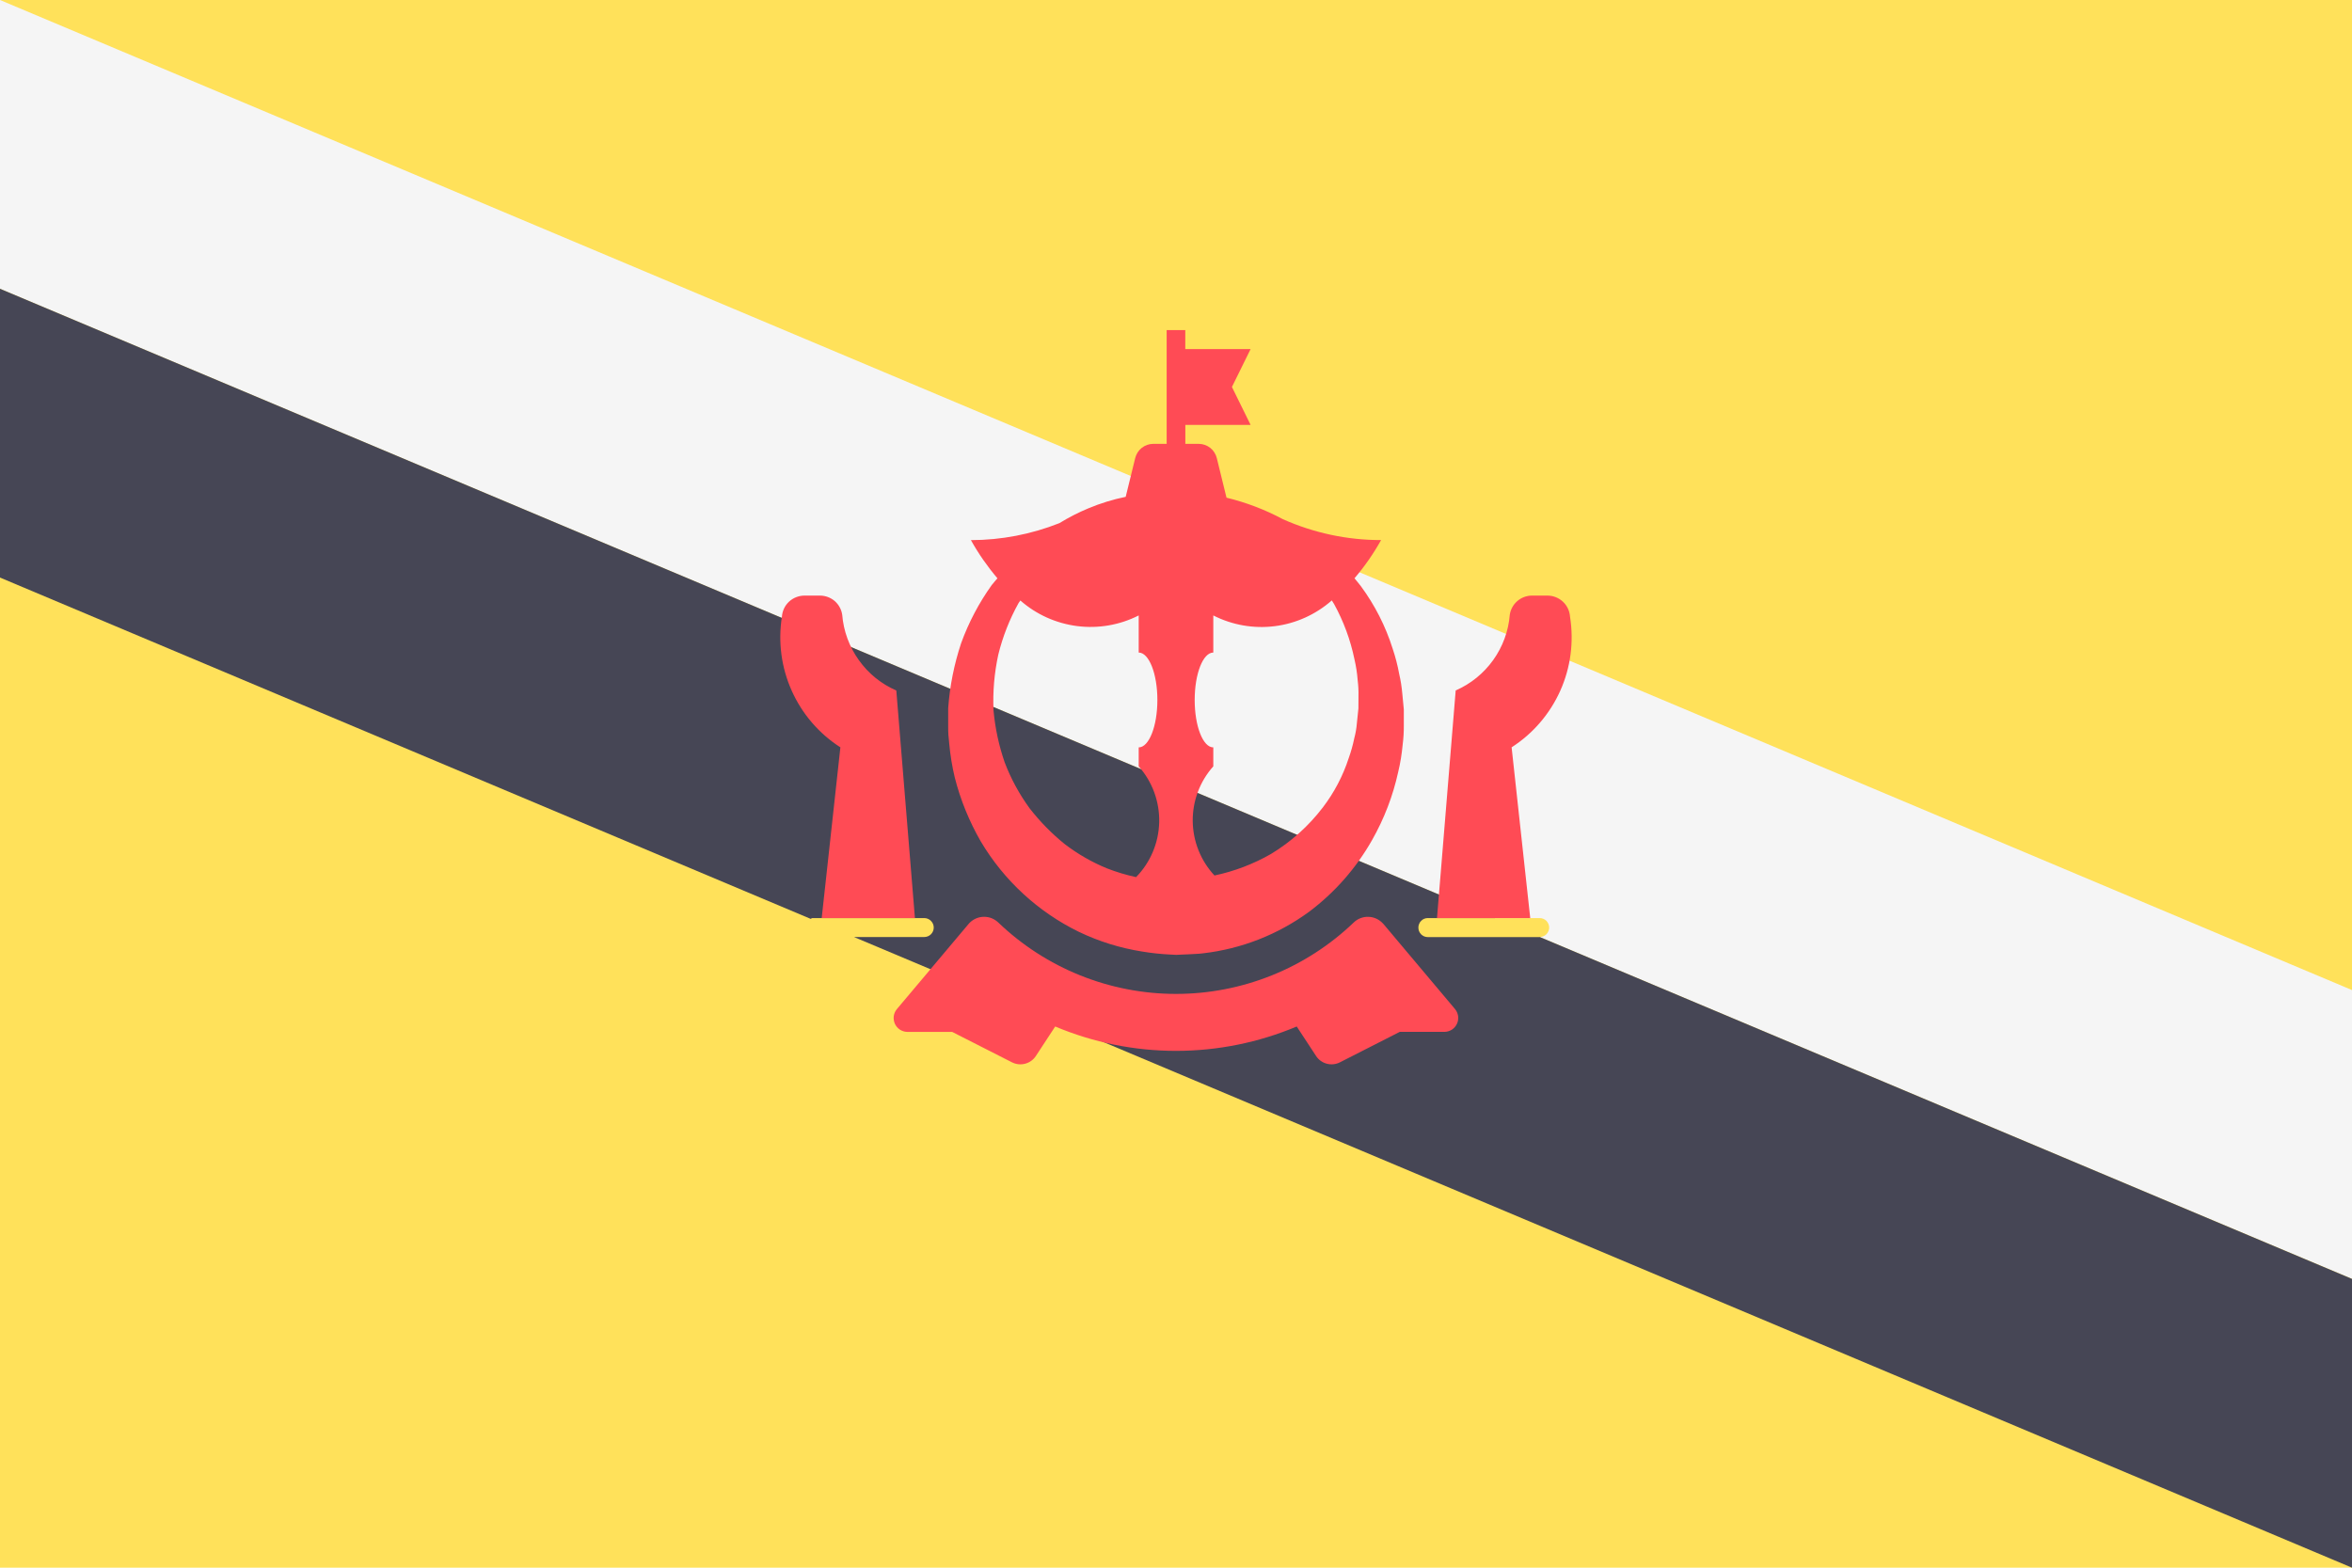 <svg viewBox="0 0 36 24" fill="none" xmlns="http://www.w3.org/2000/svg">
	<path d="M36 24H0V0H36" fill="#FFE15A" />
	<path
		d="M0 0V4.421L22.881 14.055H23.565C23.604 14.055 23.64 14.069 23.668 14.096C23.695 14.123 23.711 14.16 23.712 14.198C23.712 14.237 23.697 14.274 23.67 14.302C23.643 14.329 23.607 14.345 23.568 14.345L36 19.578V15.157L0 0Z"
		fill="#F5F5F5"
	/>
	<path
		d="M23.568 14.345L23.565 14.346H21.853C21.834 14.346 21.815 14.342 21.798 14.335C21.78 14.327 21.764 14.316 21.751 14.303C21.738 14.289 21.727 14.273 21.72 14.255C21.713 14.238 21.71 14.219 21.71 14.2C21.71 14.181 21.713 14.162 21.721 14.145C21.728 14.127 21.738 14.111 21.752 14.098C21.765 14.084 21.78 14.074 21.798 14.066C21.815 14.059 21.834 14.055 21.853 14.055H22.881L0 4.421V8.842L12.408 14.067C12.418 14.064 12.424 14.055 12.435 14.055H14.147C14.185 14.055 14.222 14.07 14.249 14.098C14.277 14.125 14.292 14.162 14.292 14.2C14.292 14.239 14.277 14.275 14.249 14.303C14.222 14.33 14.185 14.345 14.147 14.345H13.071L36 24V19.579L23.568 14.345Z"
		fill="#464655"
	/>
	<path
		d="M14.614 11.904C14.701 12.246 14.835 12.574 15.011 12.88C15.366 13.479 15.89 13.962 16.516 14.267C16.821 14.413 17.146 14.514 17.48 14.567C17.628 14.592 17.776 14.607 17.926 14.614L17.951 14.615L17.964 14.616L18.005 14.618L18.065 14.615L18.183 14.61C18.262 14.604 18.341 14.605 18.418 14.594C19.003 14.526 19.56 14.307 20.035 13.96C20.43 13.664 20.758 13.29 21.001 12.861C21.186 12.535 21.321 12.184 21.401 11.818C21.434 11.682 21.456 11.543 21.469 11.404C21.482 11.305 21.488 11.204 21.487 11.104V10.861L21.463 10.611C21.454 10.512 21.439 10.414 21.416 10.317C21.392 10.185 21.358 10.054 21.315 9.927C21.207 9.585 21.043 9.263 20.83 8.974C20.8 8.934 20.765 8.894 20.732 8.853C20.887 8.672 21.023 8.476 21.139 8.268C20.621 8.269 20.108 8.159 19.635 7.948C19.363 7.802 19.073 7.692 18.773 7.619L18.625 7.015C18.61 6.953 18.575 6.897 18.525 6.857C18.474 6.817 18.412 6.795 18.348 6.795H18.143V6.505H19.142L18.856 5.924L19.142 5.344H18.142V5.053H17.857V6.795H17.652C17.588 6.795 17.526 6.817 17.475 6.857C17.425 6.897 17.39 6.953 17.375 7.015L17.23 7.606C17.034 7.646 16.843 7.705 16.659 7.782C16.505 7.846 16.357 7.922 16.215 8.009C15.784 8.18 15.325 8.268 14.861 8.269C14.977 8.477 15.113 8.672 15.267 8.853C15.239 8.888 15.207 8.92 15.18 8.956C14.984 9.23 14.826 9.53 14.711 9.847C14.604 10.169 14.537 10.504 14.513 10.843V11.123C14.512 11.21 14.518 11.297 14.529 11.384C14.545 11.559 14.573 11.733 14.614 11.904ZM18.286 10.716C18.286 10.315 18.413 9.99 18.571 9.99V9.422C18.862 9.57 19.19 9.627 19.513 9.586C19.837 9.545 20.14 9.407 20.385 9.192C20.395 9.21 20.409 9.23 20.42 9.248C20.565 9.512 20.67 9.796 20.731 10.091C20.756 10.198 20.773 10.307 20.781 10.417C20.791 10.497 20.795 10.578 20.793 10.659L20.792 10.846L20.769 11.067C20.763 11.147 20.749 11.227 20.728 11.305C20.707 11.407 20.679 11.507 20.644 11.605C20.556 11.877 20.422 12.132 20.249 12.359C20.031 12.645 19.761 12.888 19.453 13.074C19.184 13.228 18.892 13.339 18.589 13.403C18.378 13.177 18.26 12.88 18.256 12.571C18.253 12.262 18.365 11.963 18.571 11.732V11.442C18.413 11.442 18.286 11.117 18.286 10.716ZM15.28 10.022C15.348 9.746 15.452 9.481 15.59 9.233C15.598 9.219 15.61 9.207 15.618 9.193C15.862 9.408 16.166 9.544 16.488 9.585C16.811 9.626 17.139 9.569 17.429 9.422V9.99C17.587 9.99 17.715 10.315 17.715 10.716C17.715 11.117 17.587 11.442 17.429 11.442V11.732C17.638 11.967 17.75 12.273 17.743 12.588C17.735 12.903 17.609 13.203 17.389 13.428C17.236 13.395 17.087 13.35 16.941 13.293C16.712 13.199 16.497 13.075 16.3 12.925C16.099 12.763 15.918 12.578 15.759 12.374C15.601 12.157 15.472 11.92 15.377 11.669C15.289 11.414 15.232 11.148 15.207 10.879C15.194 10.591 15.219 10.303 15.28 10.022ZM22.27 15.447C22.296 15.478 22.312 15.515 22.318 15.555C22.323 15.595 22.318 15.635 22.301 15.672C22.285 15.708 22.258 15.739 22.225 15.762C22.191 15.784 22.152 15.796 22.112 15.797H21.425L20.508 16.264C20.446 16.295 20.374 16.303 20.306 16.284C20.239 16.266 20.181 16.224 20.143 16.165L19.848 15.715C19.263 15.961 18.634 16.088 18 16.088C17.365 16.088 16.736 15.961 16.151 15.715L15.856 16.165C15.818 16.224 15.76 16.266 15.693 16.284C15.625 16.303 15.553 16.295 15.491 16.264L14.575 15.798H13.888C13.848 15.797 13.808 15.785 13.774 15.763C13.741 15.741 13.714 15.71 13.697 15.673C13.681 15.636 13.675 15.595 13.68 15.555C13.686 15.515 13.703 15.478 13.729 15.447L14.822 14.149C14.848 14.117 14.88 14.091 14.916 14.072C14.953 14.053 14.992 14.04 15.033 14.037C15.074 14.033 15.115 14.037 15.155 14.049C15.194 14.061 15.23 14.081 15.262 14.107L15.277 14.12C16.009 14.823 16.985 15.216 18 15.216C19.015 15.216 19.991 14.823 20.723 14.12C20.783 14.063 20.864 14.033 20.946 14.036C21.029 14.038 21.107 14.074 21.164 14.134L21.178 14.149L22.27 15.447ZM12.577 14.055L12.863 11.441C12.536 11.231 12.277 10.93 12.118 10.574C11.959 10.219 11.907 9.825 11.968 9.441C11.974 9.354 12.012 9.272 12.076 9.212C12.14 9.152 12.224 9.119 12.311 9.118H12.554C12.636 9.119 12.715 9.149 12.777 9.202C12.838 9.256 12.879 9.33 12.891 9.411C12.911 9.661 12.999 9.901 13.145 10.105C13.29 10.31 13.489 10.471 13.719 10.571L14.004 14.055H12.577ZM23.137 11.441L23.422 14.055H21.995L22.281 10.57C22.511 10.47 22.709 10.309 22.855 10.105C23.001 9.901 23.089 9.661 23.109 9.411C23.121 9.33 23.162 9.256 23.224 9.202C23.285 9.149 23.364 9.119 23.446 9.118H23.689C23.776 9.119 23.86 9.153 23.923 9.212C23.987 9.272 24.025 9.354 24.031 9.441C24.092 9.825 24.041 10.219 23.882 10.574C23.723 10.929 23.464 11.231 23.137 11.441Z"
		fill="#FF4B55"
	/>
</svg>
